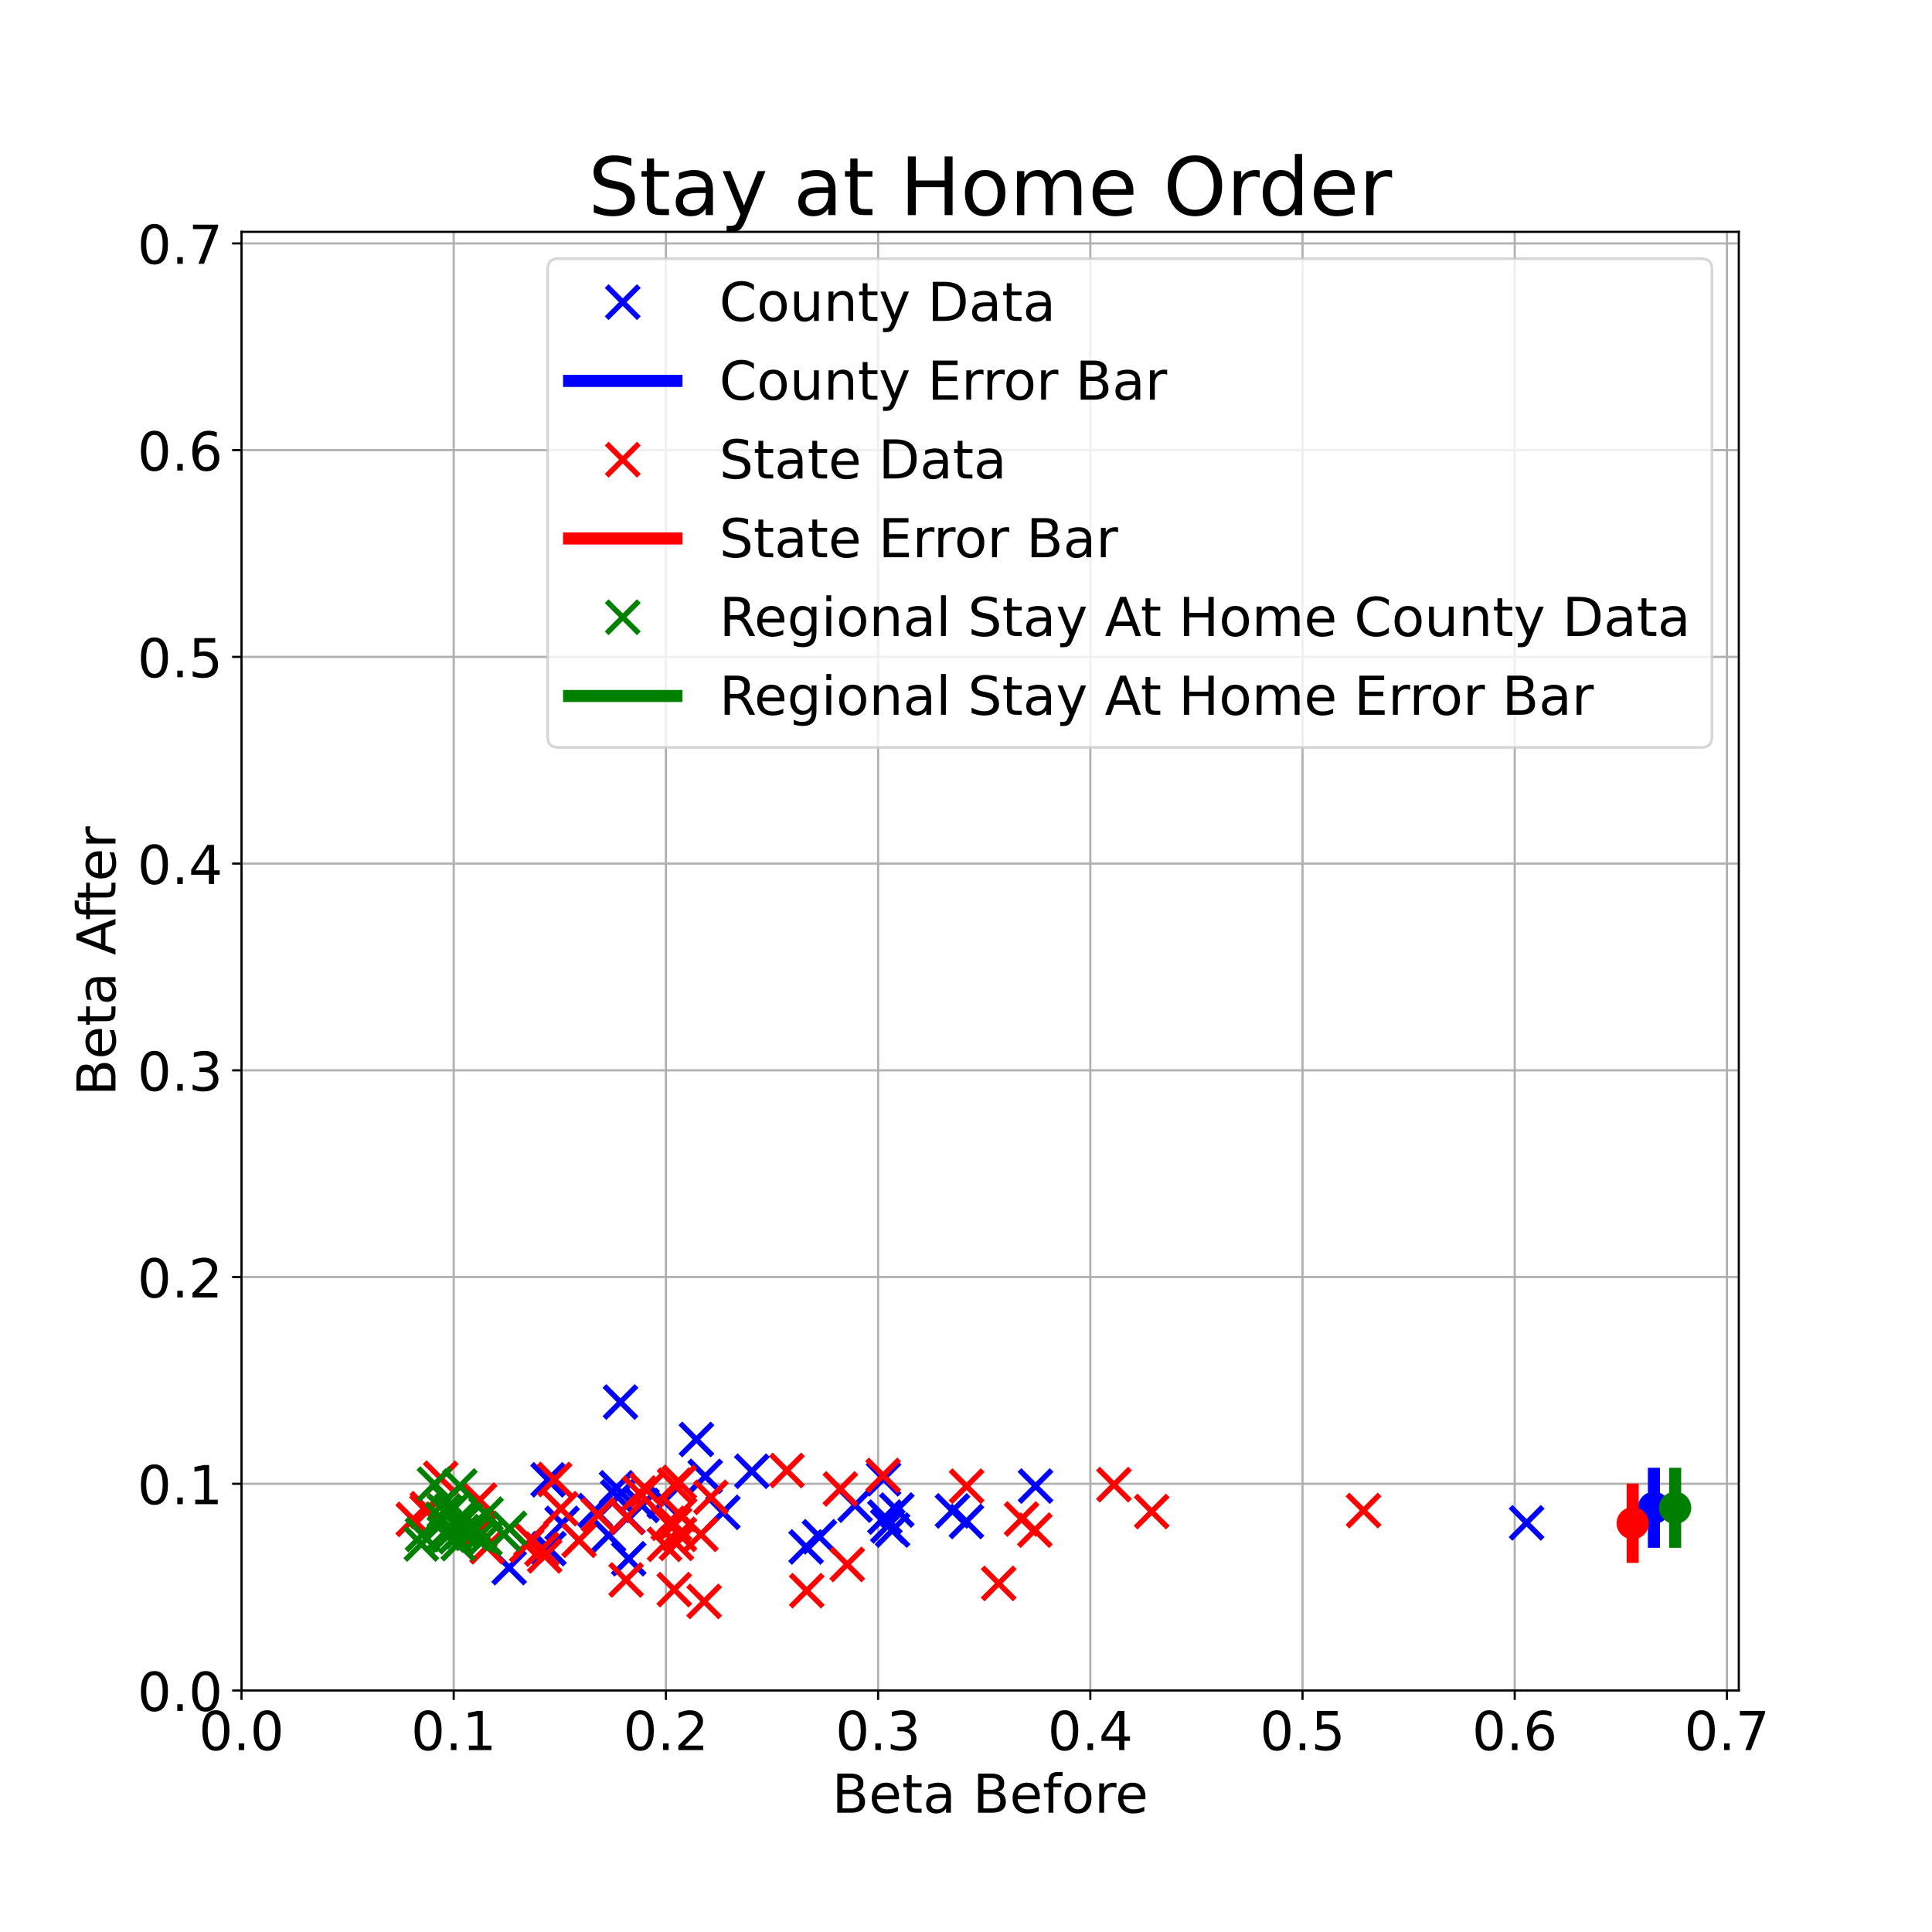 <?xml version="1.0" encoding="utf-8" standalone="no"?>
<!DOCTYPE svg PUBLIC "-//W3C//DTD SVG 1.1//EN"
  "http://www.w3.org/Graphics/SVG/1.1/DTD/svg11.dtd">
<!-- Created with matplotlib (https://matplotlib.org/) -->
<svg height="720pt" version="1.1" viewBox="0 0 720 720" width="720pt" xmlns="http://www.w3.org/2000/svg" xmlns:xlink="http://www.w3.org/1999/xlink">
 <defs>
  <style type="text/css">*{stroke-linecap:butt;stroke-linejoin:round;}</style>
 </defs>
 <g id="figure_1">
  <g id="patch_1">
   <path d="M 0 720 
L 720 720 
L 720 0 
L 0 0 
z
" style="fill:#ffffff;"/>
  </g>
  <g id="axes_1">
   <g id="patch_2">
    <path d="M 90 630 
L 648 630 
L 648 86.4 
L 90 86.4 
z
" style="fill:#ffffff;"/>
   </g>
   <g id="matplotlib.axis_1">
    <g id="xtick_1">
     <g id="line2d_1">
      <path clip-path="url(#p72a1de1798)" d="M 90 630 
L 90 86.4 
" style="fill:none;stroke:#b0b0b0;stroke-linecap:square;stroke-width:0.8;"/>
     </g>
     <g id="line2d_2">
      <defs>
       <path d="M 0 0 
L 0 3.5 
" id="mfa07013f19" style="stroke:#000000;stroke-width:0.8;"/>
      </defs>
      <g>
       <use style="stroke:#000000;stroke-width:0.8;" x="90" xlink:href="#mfa07013f19" y="630"/>
      </g>
     </g>
     <g id="text_1">
      <!-- 0.0 -->
      <g transform="translate(74.097 652.197)scale(0.2 -0.2)">
       <defs>
        <path d="M 31.781 66.406 
Q 24.172 66.406 20.328 58.906 
Q 16.5 51.422 16.5 36.375 
Q 16.5 21.391 20.328 13.891 
Q 24.172 6.391 31.781 6.391 
Q 39.453 6.391 43.281 13.891 
Q 47.125 21.391 47.125 36.375 
Q 47.125 51.422 43.281 58.906 
Q 39.453 66.406 31.781 66.406 
z
M 31.781 74.219 
Q 44.047 74.219 50.516 64.516 
Q 56.984 54.828 56.984 36.375 
Q 56.984 17.969 50.516 8.266 
Q 44.047 -1.422 31.781 -1.422 
Q 19.531 -1.422 13.062 8.266 
Q 6.594 17.969 6.594 36.375 
Q 6.594 54.828 13.062 64.516 
Q 19.531 74.219 31.781 74.219 
z
" id="DejaVuSans-48"/>
        <path d="M 10.688 12.406 
L 21 12.406 
L 21 0 
L 10.688 0 
z
" id="DejaVuSans-46"/>
       </defs>
       <use xlink:href="#DejaVuSans-48"/>
       <use x="63.623" xlink:href="#DejaVuSans-46"/>
       <use x="95.41" xlink:href="#DejaVuSans-48"/>
      </g>
     </g>
    </g>
    <g id="xtick_2">
     <g id="line2d_3">
      <path clip-path="url(#p72a1de1798)" d="M 169.082 630 
L 169.082 86.4 
" style="fill:none;stroke:#b0b0b0;stroke-linecap:square;stroke-width:0.8;"/>
     </g>
     <g id="line2d_4">
      <g>
       <use style="stroke:#000000;stroke-width:0.8;" x="169.082" xlink:href="#mfa07013f19" y="630"/>
      </g>
     </g>
     <g id="text_2">
      <!-- 0.1 -->
      <g transform="translate(153.179 652.197)scale(0.2 -0.2)">
       <defs>
        <path d="M 12.406 8.297 
L 28.516 8.297 
L 28.516 63.922 
L 10.984 60.406 
L 10.984 69.391 
L 28.422 72.906 
L 38.281 72.906 
L 38.281 8.297 
L 54.391 8.297 
L 54.391 0 
L 12.406 0 
z
" id="DejaVuSans-49"/>
       </defs>
       <use xlink:href="#DejaVuSans-48"/>
       <use x="63.623" xlink:href="#DejaVuSans-46"/>
       <use x="95.41" xlink:href="#DejaVuSans-49"/>
      </g>
     </g>
    </g>
    <g id="xtick_3">
     <g id="line2d_5">
      <path clip-path="url(#p72a1de1798)" d="M 248.165 630 
L 248.165 86.4 
" style="fill:none;stroke:#b0b0b0;stroke-linecap:square;stroke-width:0.8;"/>
     </g>
     <g id="line2d_6">
      <g>
       <use style="stroke:#000000;stroke-width:0.8;" x="248.165" xlink:href="#mfa07013f19" y="630"/>
      </g>
     </g>
     <g id="text_3">
      <!-- 0.2 -->
      <g transform="translate(232.262 652.197)scale(0.2 -0.2)">
       <defs>
        <path d="M 19.188 8.297 
L 53.609 8.297 
L 53.609 0 
L 7.328 0 
L 7.328 8.297 
Q 12.938 14.109 22.625 23.891 
Q 32.328 33.688 34.812 36.531 
Q 39.547 41.844 41.422 45.531 
Q 43.312 49.219 43.312 52.781 
Q 43.312 58.594 39.234 62.25 
Q 35.156 65.922 28.609 65.922 
Q 23.969 65.922 18.812 64.312 
Q 13.672 62.703 7.812 59.422 
L 7.812 69.391 
Q 13.766 71.781 18.938 73 
Q 24.125 74.219 28.422 74.219 
Q 39.75 74.219 46.484 68.547 
Q 53.219 62.891 53.219 53.422 
Q 53.219 48.922 51.531 44.891 
Q 49.859 40.875 45.406 35.406 
Q 44.188 33.984 37.641 27.219 
Q 31.109 20.453 19.188 8.297 
z
" id="DejaVuSans-50"/>
       </defs>
       <use xlink:href="#DejaVuSans-48"/>
       <use x="63.623" xlink:href="#DejaVuSans-46"/>
       <use x="95.41" xlink:href="#DejaVuSans-50"/>
      </g>
     </g>
    </g>
    <g id="xtick_4">
     <g id="line2d_7">
      <path clip-path="url(#p72a1de1798)" d="M 327.247 630 
L 327.247 86.4 
" style="fill:none;stroke:#b0b0b0;stroke-linecap:square;stroke-width:0.8;"/>
     </g>
     <g id="line2d_8">
      <g>
       <use style="stroke:#000000;stroke-width:0.8;" x="327.247" xlink:href="#mfa07013f19" y="630"/>
      </g>
     </g>
     <g id="text_4">
      <!-- 0.3 -->
      <g transform="translate(311.344 652.197)scale(0.2 -0.2)">
       <defs>
        <path d="M 40.578 39.312 
Q 47.656 37.797 51.625 33 
Q 55.609 28.219 55.609 21.188 
Q 55.609 10.406 48.188 4.484 
Q 40.766 -1.422 27.094 -1.422 
Q 22.516 -1.422 17.656 -0.516 
Q 12.797 0.391 7.625 2.203 
L 7.625 11.719 
Q 11.719 9.328 16.594 8.109 
Q 21.484 6.891 26.812 6.891 
Q 36.078 6.891 40.938 10.547 
Q 45.797 14.203 45.797 21.188 
Q 45.797 27.641 41.281 31.266 
Q 36.766 34.906 28.719 34.906 
L 20.219 34.906 
L 20.219 43.016 
L 29.109 43.016 
Q 36.375 43.016 40.234 45.922 
Q 44.094 48.828 44.094 54.297 
Q 44.094 59.906 40.109 62.906 
Q 36.141 65.922 28.719 65.922 
Q 24.656 65.922 20.016 65.031 
Q 15.375 64.156 9.812 62.312 
L 9.812 71.094 
Q 15.438 72.656 20.344 73.438 
Q 25.25 74.219 29.594 74.219 
Q 40.828 74.219 47.359 69.109 
Q 53.906 64.016 53.906 55.328 
Q 53.906 49.266 50.438 45.094 
Q 46.969 40.922 40.578 39.312 
z
" id="DejaVuSans-51"/>
       </defs>
       <use xlink:href="#DejaVuSans-48"/>
       <use x="63.623" xlink:href="#DejaVuSans-46"/>
       <use x="95.41" xlink:href="#DejaVuSans-51"/>
      </g>
     </g>
    </g>
    <g id="xtick_5">
     <g id="line2d_9">
      <path clip-path="url(#p72a1de1798)" d="M 406.329 630 
L 406.329 86.4 
" style="fill:none;stroke:#b0b0b0;stroke-linecap:square;stroke-width:0.8;"/>
     </g>
     <g id="line2d_10">
      <g>
       <use style="stroke:#000000;stroke-width:0.8;" x="406.329" xlink:href="#mfa07013f19" y="630"/>
      </g>
     </g>
     <g id="text_5">
      <!-- 0.4 -->
      <g transform="translate(390.426 652.197)scale(0.2 -0.2)">
       <defs>
        <path d="M 37.797 64.312 
L 12.891 25.391 
L 37.797 25.391 
z
M 35.203 72.906 
L 47.609 72.906 
L 47.609 25.391 
L 58.016 25.391 
L 58.016 17.188 
L 47.609 17.188 
L 47.609 0 
L 37.797 0 
L 37.797 17.188 
L 4.891 17.188 
L 4.891 26.703 
z
" id="DejaVuSans-52"/>
       </defs>
       <use xlink:href="#DejaVuSans-48"/>
       <use x="63.623" xlink:href="#DejaVuSans-46"/>
       <use x="95.41" xlink:href="#DejaVuSans-52"/>
      </g>
     </g>
    </g>
    <g id="xtick_6">
     <g id="line2d_11">
      <path clip-path="url(#p72a1de1798)" d="M 485.412 630 
L 485.412 86.4 
" style="fill:none;stroke:#b0b0b0;stroke-linecap:square;stroke-width:0.8;"/>
     </g>
     <g id="line2d_12">
      <g>
       <use style="stroke:#000000;stroke-width:0.8;" x="485.412" xlink:href="#mfa07013f19" y="630"/>
      </g>
     </g>
     <g id="text_6">
      <!-- 0.5 -->
      <g transform="translate(469.508 652.197)scale(0.2 -0.2)">
       <defs>
        <path d="M 10.797 72.906 
L 49.516 72.906 
L 49.516 64.594 
L 19.828 64.594 
L 19.828 46.734 
Q 21.969 47.469 24.109 47.828 
Q 26.266 48.188 28.422 48.188 
Q 40.625 48.188 47.75 41.5 
Q 54.891 34.812 54.891 23.391 
Q 54.891 11.625 47.562 5.094 
Q 40.234 -1.422 26.906 -1.422 
Q 22.312 -1.422 17.547 -0.641 
Q 12.797 0.141 7.719 1.703 
L 7.719 11.625 
Q 12.109 9.234 16.797 8.062 
Q 21.484 6.891 26.703 6.891 
Q 35.156 6.891 40.078 11.328 
Q 45.016 15.766 45.016 23.391 
Q 45.016 31 40.078 35.438 
Q 35.156 39.891 26.703 39.891 
Q 22.75 39.891 18.812 39.016 
Q 14.891 38.141 10.797 36.281 
z
" id="DejaVuSans-53"/>
       </defs>
       <use xlink:href="#DejaVuSans-48"/>
       <use x="63.623" xlink:href="#DejaVuSans-46"/>
       <use x="95.41" xlink:href="#DejaVuSans-53"/>
      </g>
     </g>
    </g>
    <g id="xtick_7">
     <g id="line2d_13">
      <path clip-path="url(#p72a1de1798)" d="M 564.494 630 
L 564.494 86.4 
" style="fill:none;stroke:#b0b0b0;stroke-linecap:square;stroke-width:0.8;"/>
     </g>
     <g id="line2d_14">
      <g>
       <use style="stroke:#000000;stroke-width:0.8;" x="564.494" xlink:href="#mfa07013f19" y="630"/>
      </g>
     </g>
     <g id="text_7">
      <!-- 0.6 -->
      <g transform="translate(548.591 652.197)scale(0.2 -0.2)">
       <defs>
        <path d="M 33.016 40.375 
Q 26.375 40.375 22.484 35.828 
Q 18.609 31.297 18.609 23.391 
Q 18.609 15.531 22.484 10.953 
Q 26.375 6.391 33.016 6.391 
Q 39.656 6.391 43.531 10.953 
Q 47.406 15.531 47.406 23.391 
Q 47.406 31.297 43.531 35.828 
Q 39.656 40.375 33.016 40.375 
z
M 52.594 71.297 
L 52.594 62.312 
Q 48.875 64.062 45.094 64.984 
Q 41.312 65.922 37.594 65.922 
Q 27.828 65.922 22.672 59.328 
Q 17.531 52.734 16.797 39.406 
Q 19.672 43.656 24.016 45.922 
Q 28.375 48.188 33.594 48.188 
Q 44.578 48.188 50.953 41.516 
Q 57.328 34.859 57.328 23.391 
Q 57.328 12.156 50.688 5.359 
Q 44.047 -1.422 33.016 -1.422 
Q 20.359 -1.422 13.672 8.266 
Q 6.984 17.969 6.984 36.375 
Q 6.984 53.656 15.188 63.938 
Q 23.391 74.219 37.203 74.219 
Q 40.922 74.219 44.703 73.484 
Q 48.484 72.75 52.594 71.297 
z
" id="DejaVuSans-54"/>
       </defs>
       <use xlink:href="#DejaVuSans-48"/>
       <use x="63.623" xlink:href="#DejaVuSans-46"/>
       <use x="95.41" xlink:href="#DejaVuSans-54"/>
      </g>
     </g>
    </g>
    <g id="xtick_8">
     <g id="line2d_15">
      <path clip-path="url(#p72a1de1798)" d="M 643.576 630 
L 643.576 86.4 
" style="fill:none;stroke:#b0b0b0;stroke-linecap:square;stroke-width:0.8;"/>
     </g>
     <g id="line2d_16">
      <g>
       <use style="stroke:#000000;stroke-width:0.8;" x="643.576" xlink:href="#mfa07013f19" y="630"/>
      </g>
     </g>
     <g id="text_8">
      <!-- 0.7 -->
      <g transform="translate(627.673 652.197)scale(0.2 -0.2)">
       <defs>
        <path d="M 8.203 72.906 
L 55.078 72.906 
L 55.078 68.703 
L 28.609 0 
L 18.312 0 
L 43.219 64.594 
L 8.203 64.594 
z
" id="DejaVuSans-55"/>
       </defs>
       <use xlink:href="#DejaVuSans-48"/>
       <use x="63.623" xlink:href="#DejaVuSans-46"/>
       <use x="95.41" xlink:href="#DejaVuSans-55"/>
      </g>
     </g>
    </g>
    <g id="text_9">
     <!-- Beta Before -->
     <g transform="translate(310.067 675.553)scale(0.2 -0.2)">
      <defs>
       <path d="M 19.672 34.812 
L 19.672 8.109 
L 35.5 8.109 
Q 43.453 8.109 47.281 11.406 
Q 51.125 14.703 51.125 21.484 
Q 51.125 28.328 47.281 31.562 
Q 43.453 34.812 35.5 34.812 
z
M 19.672 64.797 
L 19.672 42.828 
L 34.281 42.828 
Q 41.5 42.828 45.031 45.531 
Q 48.578 48.25 48.578 53.812 
Q 48.578 59.328 45.031 62.062 
Q 41.5 64.797 34.281 64.797 
z
M 9.812 72.906 
L 35.016 72.906 
Q 46.297 72.906 52.391 68.219 
Q 58.5 63.531 58.5 54.891 
Q 58.5 48.188 55.375 44.234 
Q 52.25 40.281 46.188 39.312 
Q 53.469 37.75 57.5 32.781 
Q 61.531 27.828 61.531 20.406 
Q 61.531 10.641 54.891 5.312 
Q 48.25 0 35.984 0 
L 9.812 0 
z
" id="DejaVuSans-66"/>
       <path d="M 56.203 29.594 
L 56.203 25.203 
L 14.891 25.203 
Q 15.484 15.922 20.484 11.062 
Q 25.484 6.203 34.422 6.203 
Q 39.594 6.203 44.453 7.469 
Q 49.312 8.734 54.109 11.281 
L 54.109 2.781 
Q 49.266 0.734 44.188 -0.344 
Q 39.109 -1.422 33.891 -1.422 
Q 20.797 -1.422 13.156 6.188 
Q 5.516 13.812 5.516 26.812 
Q 5.516 40.234 12.766 48.109 
Q 20.016 56 32.328 56 
Q 43.359 56 49.781 48.891 
Q 56.203 41.797 56.203 29.594 
z
M 47.219 32.234 
Q 47.125 39.594 43.094 43.984 
Q 39.062 48.391 32.422 48.391 
Q 24.906 48.391 20.391 44.141 
Q 15.875 39.891 15.188 32.172 
z
" id="DejaVuSans-101"/>
       <path d="M 18.312 70.219 
L 18.312 54.688 
L 36.812 54.688 
L 36.812 47.703 
L 18.312 47.703 
L 18.312 18.016 
Q 18.312 11.328 20.141 9.422 
Q 21.969 7.516 27.594 7.516 
L 36.812 7.516 
L 36.812 0 
L 27.594 0 
Q 17.188 0 13.234 3.875 
Q 9.281 7.766 9.281 18.016 
L 9.281 47.703 
L 2.688 47.703 
L 2.688 54.688 
L 9.281 54.688 
L 9.281 70.219 
z
" id="DejaVuSans-116"/>
       <path d="M 34.281 27.484 
Q 23.391 27.484 19.188 25 
Q 14.984 22.516 14.984 16.5 
Q 14.984 11.719 18.141 8.906 
Q 21.297 6.109 26.703 6.109 
Q 34.188 6.109 38.703 11.406 
Q 43.219 16.703 43.219 25.484 
L 43.219 27.484 
z
M 52.203 31.203 
L 52.203 0 
L 43.219 0 
L 43.219 8.297 
Q 40.141 3.328 35.547 0.953 
Q 30.953 -1.422 24.312 -1.422 
Q 15.922 -1.422 10.953 3.297 
Q 6 8.016 6 15.922 
Q 6 25.141 12.172 29.828 
Q 18.359 34.516 30.609 34.516 
L 43.219 34.516 
L 43.219 35.406 
Q 43.219 41.609 39.141 45 
Q 35.062 48.391 27.688 48.391 
Q 23 48.391 18.547 47.266 
Q 14.109 46.141 10.016 43.891 
L 10.016 52.203 
Q 14.938 54.109 19.578 55.047 
Q 24.219 56 28.609 56 
Q 40.484 56 46.344 49.844 
Q 52.203 43.703 52.203 31.203 
z
" id="DejaVuSans-97"/>
       <path id="DejaVuSans-32"/>
       <path d="M 37.109 75.984 
L 37.109 68.5 
L 28.516 68.5 
Q 23.688 68.5 21.797 66.547 
Q 19.922 64.594 19.922 59.516 
L 19.922 54.688 
L 34.719 54.688 
L 34.719 47.703 
L 19.922 47.703 
L 19.922 0 
L 10.891 0 
L 10.891 47.703 
L 2.297 47.703 
L 2.297 54.688 
L 10.891 54.688 
L 10.891 58.5 
Q 10.891 67.625 15.141 71.797 
Q 19.391 75.984 28.609 75.984 
z
" id="DejaVuSans-102"/>
       <path d="M 30.609 48.391 
Q 23.391 48.391 19.188 42.75 
Q 14.984 37.109 14.984 27.297 
Q 14.984 17.484 19.156 11.844 
Q 23.344 6.203 30.609 6.203 
Q 37.797 6.203 41.984 11.859 
Q 46.188 17.531 46.188 27.297 
Q 46.188 37.016 41.984 42.703 
Q 37.797 48.391 30.609 48.391 
z
M 30.609 56 
Q 42.328 56 49.016 48.375 
Q 55.719 40.766 55.719 27.297 
Q 55.719 13.875 49.016 6.219 
Q 42.328 -1.422 30.609 -1.422 
Q 18.844 -1.422 12.172 6.219 
Q 5.516 13.875 5.516 27.297 
Q 5.516 40.766 12.172 48.375 
Q 18.844 56 30.609 56 
z
" id="DejaVuSans-111"/>
       <path d="M 41.109 46.297 
Q 39.594 47.172 37.812 47.578 
Q 36.031 48 33.891 48 
Q 26.266 48 22.188 43.047 
Q 18.109 38.094 18.109 28.812 
L 18.109 0 
L 9.078 0 
L 9.078 54.688 
L 18.109 54.688 
L 18.109 46.188 
Q 20.953 51.172 25.484 53.578 
Q 30.031 56 36.531 56 
Q 37.453 56 38.578 55.875 
Q 39.703 55.766 41.062 55.516 
z
" id="DejaVuSans-114"/>
      </defs>
      <use xlink:href="#DejaVuSans-66"/>
      <use x="68.604" xlink:href="#DejaVuSans-101"/>
      <use x="130.127" xlink:href="#DejaVuSans-116"/>
      <use x="169.336" xlink:href="#DejaVuSans-97"/>
      <use x="230.615" xlink:href="#DejaVuSans-32"/>
      <use x="262.402" xlink:href="#DejaVuSans-66"/>
      <use x="331.006" xlink:href="#DejaVuSans-101"/>
      <use x="392.529" xlink:href="#DejaVuSans-102"/>
      <use x="427.734" xlink:href="#DejaVuSans-111"/>
      <use x="488.916" xlink:href="#DejaVuSans-114"/>
      <use x="527.779" xlink:href="#DejaVuSans-101"/>
     </g>
    </g>
   </g>
   <g id="matplotlib.axis_2">
    <g id="ytick_1">
     <g id="line2d_17">
      <path clip-path="url(#p72a1de1798)" d="M 90 630 
L 648 630 
" style="fill:none;stroke:#b0b0b0;stroke-linecap:square;stroke-width:0.8;"/>
     </g>
     <g id="line2d_18">
      <defs>
       <path d="M 0 0 
L -3.5 0 
" id="m5da18f368e" style="stroke:#000000;stroke-width:0.8;"/>
      </defs>
      <g>
       <use style="stroke:#000000;stroke-width:0.8;" x="90" xlink:href="#m5da18f368e" y="630"/>
      </g>
     </g>
     <g id="text_10">
      <!-- 0.0 -->
      <g transform="translate(51.194 637.598)scale(0.2 -0.2)">
       <use xlink:href="#DejaVuSans-48"/>
       <use x="63.623" xlink:href="#DejaVuSans-46"/>
       <use x="95.41" xlink:href="#DejaVuSans-48"/>
      </g>
     </g>
    </g>
    <g id="ytick_2">
     <g id="line2d_19">
      <path clip-path="url(#p72a1de1798)" d="M 90 552.959 
L 648 552.959 
" style="fill:none;stroke:#b0b0b0;stroke-linecap:square;stroke-width:0.8;"/>
     </g>
     <g id="line2d_20">
      <g>
       <use style="stroke:#000000;stroke-width:0.8;" x="90" xlink:href="#m5da18f368e" y="552.959"/>
      </g>
     </g>
     <g id="text_11">
      <!-- 0.1 -->
      <g transform="translate(51.194 560.557)scale(0.2 -0.2)">
       <use xlink:href="#DejaVuSans-48"/>
       <use x="63.623" xlink:href="#DejaVuSans-46"/>
       <use x="95.41" xlink:href="#DejaVuSans-49"/>
      </g>
     </g>
    </g>
    <g id="ytick_3">
     <g id="line2d_21">
      <path clip-path="url(#p72a1de1798)" d="M 90 475.917 
L 648 475.917 
" style="fill:none;stroke:#b0b0b0;stroke-linecap:square;stroke-width:0.8;"/>
     </g>
     <g id="line2d_22">
      <g>
       <use style="stroke:#000000;stroke-width:0.8;" x="90" xlink:href="#m5da18f368e" y="475.917"/>
      </g>
     </g>
     <g id="text_12">
      <!-- 0.2 -->
      <g transform="translate(51.194 483.515)scale(0.2 -0.2)">
       <use xlink:href="#DejaVuSans-48"/>
       <use x="63.623" xlink:href="#DejaVuSans-46"/>
       <use x="95.41" xlink:href="#DejaVuSans-50"/>
      </g>
     </g>
    </g>
    <g id="ytick_4">
     <g id="line2d_23">
      <path clip-path="url(#p72a1de1798)" d="M 90 398.876 
L 648 398.876 
" style="fill:none;stroke:#b0b0b0;stroke-linecap:square;stroke-width:0.8;"/>
     </g>
     <g id="line2d_24">
      <g>
       <use style="stroke:#000000;stroke-width:0.8;" x="90" xlink:href="#m5da18f368e" y="398.876"/>
      </g>
     </g>
     <g id="text_13">
      <!-- 0.3 -->
      <g transform="translate(51.194 406.474)scale(0.2 -0.2)">
       <use xlink:href="#DejaVuSans-48"/>
       <use x="63.623" xlink:href="#DejaVuSans-46"/>
       <use x="95.41" xlink:href="#DejaVuSans-51"/>
      </g>
     </g>
    </g>
    <g id="ytick_5">
     <g id="line2d_25">
      <path clip-path="url(#p72a1de1798)" d="M 90 321.834 
L 648 321.834 
" style="fill:none;stroke:#b0b0b0;stroke-linecap:square;stroke-width:0.8;"/>
     </g>
     <g id="line2d_26">
      <g>
       <use style="stroke:#000000;stroke-width:0.8;" x="90" xlink:href="#m5da18f368e" y="321.834"/>
      </g>
     </g>
     <g id="text_14">
      <!-- 0.4 -->
      <g transform="translate(51.194 329.433)scale(0.2 -0.2)">
       <use xlink:href="#DejaVuSans-48"/>
       <use x="63.623" xlink:href="#DejaVuSans-46"/>
       <use x="95.41" xlink:href="#DejaVuSans-52"/>
      </g>
     </g>
    </g>
    <g id="ytick_6">
     <g id="line2d_27">
      <path clip-path="url(#p72a1de1798)" d="M 90 244.793 
L 648 244.793 
" style="fill:none;stroke:#b0b0b0;stroke-linecap:square;stroke-width:0.8;"/>
     </g>
     <g id="line2d_28">
      <g>
       <use style="stroke:#000000;stroke-width:0.8;" x="90" xlink:href="#m5da18f368e" y="244.793"/>
      </g>
     </g>
     <g id="text_15">
      <!-- 0.5 -->
      <g transform="translate(51.194 252.391)scale(0.2 -0.2)">
       <use xlink:href="#DejaVuSans-48"/>
       <use x="63.623" xlink:href="#DejaVuSans-46"/>
       <use x="95.41" xlink:href="#DejaVuSans-53"/>
      </g>
     </g>
    </g>
    <g id="ytick_7">
     <g id="line2d_29">
      <path clip-path="url(#p72a1de1798)" d="M 90 167.751 
L 648 167.751 
" style="fill:none;stroke:#b0b0b0;stroke-linecap:square;stroke-width:0.8;"/>
     </g>
     <g id="line2d_30">
      <g>
       <use style="stroke:#000000;stroke-width:0.8;" x="90" xlink:href="#m5da18f368e" y="167.751"/>
      </g>
     </g>
     <g id="text_16">
      <!-- 0.6 -->
      <g transform="translate(51.194 175.35)scale(0.2 -0.2)">
       <use xlink:href="#DejaVuSans-48"/>
       <use x="63.623" xlink:href="#DejaVuSans-46"/>
       <use x="95.41" xlink:href="#DejaVuSans-54"/>
      </g>
     </g>
    </g>
    <g id="ytick_8">
     <g id="line2d_31">
      <path clip-path="url(#p72a1de1798)" d="M 90 90.71 
L 648 90.71 
" style="fill:none;stroke:#b0b0b0;stroke-linecap:square;stroke-width:0.8;"/>
     </g>
     <g id="line2d_32">
      <g>
       <use style="stroke:#000000;stroke-width:0.8;" x="90" xlink:href="#m5da18f368e" y="90.71"/>
      </g>
     </g>
     <g id="text_17">
      <!-- 0.7 -->
      <g transform="translate(51.194 98.308)scale(0.2 -0.2)">
       <use xlink:href="#DejaVuSans-48"/>
       <use x="63.623" xlink:href="#DejaVuSans-46"/>
       <use x="95.41" xlink:href="#DejaVuSans-55"/>
      </g>
     </g>
    </g>
    <g id="text_18">
     <!-- Beta After -->
     <g transform="translate(43.034 408.448)rotate(-90)scale(0.2 -0.2)">
      <defs>
       <path d="M 34.188 63.188 
L 20.797 26.906 
L 47.609 26.906 
z
M 28.609 72.906 
L 39.797 72.906 
L 67.578 0 
L 57.328 0 
L 50.688 18.703 
L 17.828 18.703 
L 11.188 0 
L 0.781 0 
z
" id="DejaVuSans-65"/>
      </defs>
      <use xlink:href="#DejaVuSans-66"/>
      <use x="68.604" xlink:href="#DejaVuSans-101"/>
      <use x="130.127" xlink:href="#DejaVuSans-116"/>
      <use x="169.336" xlink:href="#DejaVuSans-97"/>
      <use x="230.615" xlink:href="#DejaVuSans-32"/>
      <use x="262.402" xlink:href="#DejaVuSans-65"/>
      <use x="327.186" xlink:href="#DejaVuSans-102"/>
      <use x="360.641" xlink:href="#DejaVuSans-116"/>
      <use x="399.85" xlink:href="#DejaVuSans-101"/>
      <use x="461.373" xlink:href="#DejaVuSans-114"/>
     </g>
    </g>
   </g>
   <g id="line2d_33">
    <defs>
     <path d="M -6 6 
L 6 -6 
M -6 -6 
L 6 6 
" id="m3bf65387cb" style="stroke:#0000ff;stroke-width:2;"/>
    </defs>
    <g clip-path="url(#p72a1de1798)">
     <use style="fill:#0000ff;stroke:#0000ff;stroke-width:2;" x="318.675" xlink:href="#m3bf65387cb" y="560.918"/>
     <use style="fill:#0000ff;stroke:#0000ff;stroke-width:2;" x="568.918" xlink:href="#m3bf65387cb" y="567.531"/>
     <use style="fill:#0000ff;stroke:#0000ff;stroke-width:2;" x="262.815" xlink:href="#m3bf65387cb" y="550.192"/>
     <use style="fill:#0000ff;stroke:#0000ff;stroke-width:2;" x="204.248" xlink:href="#m3bf65387cb" y="551.494"/>
     <use style="fill:#0000ff;stroke:#0000ff;stroke-width:2;" x="334.206" xlink:href="#m3bf65387cb" y="562.743"/>
     <use style="fill:#0000ff;stroke:#0000ff;stroke-width:2;" x="330.841" xlink:href="#m3bf65387cb" y="568.665"/>
     <use style="fill:#0000ff;stroke:#0000ff;stroke-width:2;" x="300.401" xlink:href="#m3bf65387cb" y="576.5"/>
     <use style="fill:#0000ff;stroke:#0000ff;stroke-width:2;" x="234.304" xlink:href="#m3bf65387cb" y="580.887"/>
     <use style="fill:#0000ff;stroke:#0000ff;stroke-width:2;" x="226.821" xlink:href="#m3bf65387cb" y="572.137"/>
     <use style="fill:#0000ff;stroke:#0000ff;stroke-width:2;" x="239.243" xlink:href="#m3bf65387cb" y="561.016"/>
     <use style="fill:#0000ff;stroke:#0000ff;stroke-width:2;" x="229.758" xlink:href="#m3bf65387cb" y="554.464"/>
     <use style="fill:#0000ff;stroke:#0000ff;stroke-width:2;" x="329.766" xlink:href="#m3bf65387cb" y="565.382"/>
     <use style="fill:#0000ff;stroke:#0000ff;stroke-width:2;" x="209.466" xlink:href="#m3bf65387cb" y="567.723"/>
     <use style="fill:#0000ff;stroke:#0000ff;stroke-width:2;" x="332.624" xlink:href="#m3bf65387cb" y="570.196"/>
     <use style="fill:#0000ff;stroke:#0000ff;stroke-width:2;" x="234.007" xlink:href="#m3bf65387cb" y="565.439"/>
     <use style="fill:#0000ff;stroke:#0000ff;stroke-width:2;" x="189.739" xlink:href="#m3bf65387cb" y="584.209"/>
     <use style="fill:#0000ff;stroke:#0000ff;stroke-width:2;" x="269.393" xlink:href="#m3bf65387cb" y="563.606"/>
     <use style="fill:#0000ff;stroke:#0000ff;stroke-width:2;" x="329.269" xlink:href="#m3bf65387cb" y="551.099"/>
     <use style="fill:#0000ff;stroke:#0000ff;stroke-width:2;" x="221.744" xlink:href="#m3bf65387cb" y="562.947"/>
     <use style="fill:#0000ff;stroke:#0000ff;stroke-width:2;" x="230.194" xlink:href="#m3bf65387cb" y="557.85"/>
     <use style="fill:#0000ff;stroke:#0000ff;stroke-width:2;" x="247.526" xlink:href="#m3bf65387cb" y="559.463"/>
     <use style="fill:#0000ff;stroke:#0000ff;stroke-width:2;" x="204.558" xlink:href="#m3bf65387cb" y="577.129"/>
     <use style="fill:#0000ff;stroke:#0000ff;stroke-width:2;" x="305.388" xlink:href="#m3bf65387cb" y="572.712"/>
     <use style="fill:#0000ff;stroke:#0000ff;stroke-width:2;" x="231.235" xlink:href="#m3bf65387cb" y="522.498"/>
     <use style="fill:#0000ff;stroke:#0000ff;stroke-width:2;" x="259.535" xlink:href="#m3bf65387cb" y="536.439"/>
     <use style="fill:#0000ff;stroke:#0000ff;stroke-width:2;" x="385.915" xlink:href="#m3bf65387cb" y="553.826"/>
     <use style="fill:#0000ff;stroke:#0000ff;stroke-width:2;" x="360.147" xlink:href="#m3bf65387cb" y="567.026"/>
     <use style="fill:#0000ff;stroke:#0000ff;stroke-width:2;" x="354.957" xlink:href="#m3bf65387cb" y="563.069"/>
     <use style="fill:#0000ff;stroke:#0000ff;stroke-width:2;" x="280.186" xlink:href="#m3bf65387cb" y="548.291"/>
    </g>
   </g>
   <g id="line2d_34">
    <path clip-path="url(#p72a1de1798)" d="M 616.367 574.581 
L 616.367 549.243 
" style="fill:none;stroke:#0000ff;stroke-linecap:square;stroke-width:4.5;"/>
   </g>
   <g id="line2d_35">
    <defs>
     <path d="M 0 5.5 
C 1.459 5.5 2.858 4.92 3.889 3.889 
C 4.92 2.858 5.5 1.459 5.5 0 
C 5.5 -1.459 4.92 -2.858 3.889 -3.889 
C 2.858 -4.92 1.459 -5.5 0 -5.5 
C -1.459 -5.5 -2.858 -4.92 -3.889 -3.889 
C -4.92 -2.858 -5.5 -1.459 -5.5 0 
C -5.5 1.459 -4.92 2.858 -3.889 3.889 
C -2.858 4.92 -1.459 5.5 0 5.5 
z
" id="m928cd64ac9" style="stroke:#0000ff;"/>
    </defs>
    <g clip-path="url(#p72a1de1798)">
     <use style="fill:#0000ff;stroke:#0000ff;" x="616.367" xlink:href="#m928cd64ac9" y="561.912"/>
    </g>
   </g>
   <g id="line2d_36">
    <defs>
     <path d="M -6 6 
L 6 -6 
M -6 -6 
L 6 6 
" id="m557b0d4c9d" style="stroke:#ff0000;stroke-width:2;"/>
    </defs>
    <g clip-path="url(#p72a1de1798)">
     <use style="fill:#ff0000;stroke:#ff0000;stroke-width:2;" x="197.9" xlink:href="#m557b0d4c9d" y="573.782"/>
     <use style="fill:#ff0000;stroke:#ff0000;stroke-width:2;" x="178.726" xlink:href="#m557b0d4c9d" y="559.048"/>
     <use style="fill:#ff0000;stroke:#ff0000;stroke-width:2;" x="233.708" xlink:href="#m557b0d4c9d" y="565.413"/>
     <use style="fill:#ff0000;stroke:#ff0000;stroke-width:2;" x="253.217" xlink:href="#m557b0d4c9d" y="571.808"/>
     <use style="fill:#ff0000;stroke:#ff0000;stroke-width:2;" x="206.687" xlink:href="#m557b0d4c9d" y="551.361"/>
     <use style="fill:#ff0000;stroke:#ff0000;stroke-width:2;" x="253.291" xlink:href="#m557b0d4c9d" y="564.439"/>
     <use style="fill:#ff0000;stroke:#ff0000;stroke-width:2;" x="252.074" xlink:href="#m557b0d4c9d" y="575.169"/>
     <use style="fill:#ff0000;stroke:#ff0000;stroke-width:2;" x="261.207" xlink:href="#m557b0d4c9d" y="571.804"/>
     <use style="fill:#ff0000;stroke:#ff0000;stroke-width:2;" x="201.934" xlink:href="#m557b0d4c9d" y="577.308"/>
     <use style="fill:#ff0000;stroke:#ff0000;stroke-width:2;" x="196.293" xlink:href="#m557b0d4c9d" y="575.924"/>
     <use style="fill:#ff0000;stroke:#ff0000;stroke-width:2;" x="251.274" xlink:href="#m557b0d4c9d" y="592.392"/>
     <use style="fill:#ff0000;stroke:#ff0000;stroke-width:2;" x="164.253" xlink:href="#m557b0d4c9d" y="550.91"/>
     <use style="fill:#ff0000;stroke:#ff0000;stroke-width:2;" x="329.104" xlink:href="#m557b0d4c9d" y="549.859"/>
     <use style="fill:#ff0000;stroke:#ff0000;stroke-width:2;" x="262.408" xlink:href="#m557b0d4c9d" y="596.804"/>
     <use style="fill:#ff0000;stroke:#ff0000;stroke-width:2;" x="380.703" xlink:href="#m557b0d4c9d" y="566.093"/>
     <use style="fill:#ff0000;stroke:#ff0000;stroke-width:2;" x="159.261" xlink:href="#m557b0d4c9d" y="562.249"/>
     <use style="fill:#ff0000;stroke:#ff0000;stroke-width:2;" x="360.226" xlink:href="#m557b0d4c9d" y="553.865"/>
     <use style="fill:#ff0000;stroke:#ff0000;stroke-width:2;" x="249.017" xlink:href="#m557b0d4c9d" y="567.686"/>
     <use style="fill:#ff0000;stroke:#ff0000;stroke-width:2;" x="181.501" xlink:href="#m557b0d4c9d" y="576.439"/>
     <use style="fill:#ff0000;stroke:#ff0000;stroke-width:2;" x="178.865" xlink:href="#m557b0d4c9d" y="570.529"/>
     <use style="fill:#ff0000;stroke:#ff0000;stroke-width:2;" x="315.732" xlink:href="#m557b0d4c9d" y="583.009"/>
     <use style="fill:#ff0000;stroke:#ff0000;stroke-width:2;" x="251.409" xlink:href="#m557b0d4c9d" y="568.026"/>
     <use style="fill:#ff0000;stroke:#ff0000;stroke-width:2;" x="238.278" xlink:href="#m557b0d4c9d" y="556.401"/>
     <use style="fill:#ff0000;stroke:#ff0000;stroke-width:2;" x="385.648" xlink:href="#m557b0d4c9d" y="570.236"/>
     <use style="fill:#ff0000;stroke:#ff0000;stroke-width:2;" x="253.159" xlink:href="#m557b0d4c9d" y="552.428"/>
     <use style="fill:#ff0000;stroke:#ff0000;stroke-width:2;" x="293.262" xlink:href="#m557b0d4c9d" y="548.007"/>
     <use style="fill:#ff0000;stroke:#ff0000;stroke-width:2;" x="264.928" xlink:href="#m557b0d4c9d" y="558.013"/>
     <use style="fill:#ff0000;stroke:#ff0000;stroke-width:2;" x="313.177" xlink:href="#m557b0d4c9d" y="554.891"/>
     <use style="fill:#ff0000;stroke:#ff0000;stroke-width:2;" x="159.135" xlink:href="#m557b0d4c9d" y="563.321"/>
     <use style="fill:#ff0000;stroke:#ff0000;stroke-width:2;" x="222.991" xlink:href="#m557b0d4c9d" y="564.555"/>
     <use style="fill:#ff0000;stroke:#ff0000;stroke-width:2;" x="209.019" xlink:href="#m557b0d4c9d" y="562.247"/>
     <use style="fill:#ff0000;stroke:#ff0000;stroke-width:2;" x="215.793" xlink:href="#m557b0d4c9d" y="574.031"/>
     <use style="fill:#ff0000;stroke:#ff0000;stroke-width:2;" x="233.322" xlink:href="#m557b0d4c9d" y="588.792"/>
     <use style="fill:#ff0000;stroke:#ff0000;stroke-width:2;" x="415.143" xlink:href="#m557b0d4c9d" y="553.288"/>
     <use style="fill:#ff0000;stroke:#ff0000;stroke-width:2;" x="372.186" xlink:href="#m557b0d4c9d" y="590.085"/>
     <use style="fill:#ff0000;stroke:#ff0000;stroke-width:2;" x="247.628" xlink:href="#m557b0d4c9d" y="575.539"/>
     <use style="fill:#ff0000;stroke:#ff0000;stroke-width:2;" x="300.641" xlink:href="#m557b0d4c9d" y="592.792"/>
     <use style="fill:#ff0000;stroke:#ff0000;stroke-width:2;" x="429.196" xlink:href="#m557b0d4c9d" y="563.302"/>
     <use style="fill:#ff0000;stroke:#ff0000;stroke-width:2;" x="251.36" xlink:href="#m557b0d4c9d" y="553.487"/>
     <use style="fill:#ff0000;stroke:#ff0000;stroke-width:2;" x="508.151" xlink:href="#m557b0d4c9d" y="562.942"/>
     <use style="fill:#ff0000;stroke:#ff0000;stroke-width:2;" x="202.972" xlink:href="#m557b0d4c9d" y="579.83"/>
     <use style="fill:#ff0000;stroke:#ff0000;stroke-width:2;" x="153.997" xlink:href="#m557b0d4c9d" y="566.217"/>
     <use style="fill:#ff0000;stroke:#ff0000;stroke-width:2;" x="240.985" xlink:href="#m557b0d4c9d" y="555.282"/>
    </g>
   </g>
   <g id="line2d_37">
    <path clip-path="url(#p72a1de1798)" d="M 608.459 580.192 
L 608.459 555.138 
" style="fill:none;stroke:#ff0000;stroke-linecap:square;stroke-width:4.5;"/>
   </g>
   <g id="line2d_38">
    <defs>
     <path d="M 0 5.5 
C 1.459 5.5 2.858 4.92 3.889 3.889 
C 4.92 2.858 5.5 1.459 5.5 0 
C 5.5 -1.459 4.92 -2.858 3.889 -3.889 
C 2.858 -4.92 1.459 -5.5 0 -5.5 
C -1.459 -5.5 -2.858 -4.92 -3.889 -3.889 
C -4.92 -2.858 -5.5 -1.459 -5.5 0 
C -5.5 1.459 -4.92 2.858 -3.889 3.889 
C -2.858 4.92 -1.459 5.5 0 5.5 
z
" id="m0d07821b56" style="stroke:#ff0000;"/>
    </defs>
    <g clip-path="url(#p72a1de1798)">
     <use style="fill:#ff0000;stroke:#ff0000;" x="608.459" xlink:href="#m0d07821b56" y="567.665"/>
    </g>
   </g>
   <g id="line2d_39">
    <defs>
     <path d="M -6 6 
L 6 -6 
M -6 -6 
L 6 6 
" id="m117eed6977" style="stroke:#008000;stroke-width:2;"/>
    </defs>
    <g clip-path="url(#p72a1de1798)">
     <use style="fill:#008000;stroke:#008000;stroke-width:2;" x="173.486" xlink:href="#m117eed6977" y="566.4"/>
     <use style="fill:#008000;stroke:#008000;stroke-width:2;" x="164.839" xlink:href="#m117eed6977" y="566.228"/>
     <use style="fill:#008000;stroke:#008000;stroke-width:2;" x="180.739" xlink:href="#m117eed6977" y="573.404"/>
     <use style="fill:#008000;stroke:#008000;stroke-width:2;" x="170.956" xlink:href="#m117eed6977" y="566.142"/>
     <use style="fill:#008000;stroke:#008000;stroke-width:2;" x="170.78" xlink:href="#m117eed6977" y="575.27"/>
     <use style="fill:#008000;stroke:#008000;stroke-width:2;" x="175.752" xlink:href="#m117eed6977" y="571.372"/>
     <use style="fill:#008000;stroke:#008000;stroke-width:2;" x="171.38" xlink:href="#m117eed6977" y="553.807"/>
     <use style="fill:#008000;stroke:#008000;stroke-width:2;" x="176.167" xlink:href="#m117eed6977" y="568.563"/>
     <use style="fill:#008000;stroke:#008000;stroke-width:2;" x="172.308" xlink:href="#m117eed6977" y="570.793"/>
     <use style="fill:#008000;stroke:#008000;stroke-width:2;" x="161.916" xlink:href="#m117eed6977" y="553.108"/>
     <use style="fill:#008000;stroke:#008000;stroke-width:2;" x="181.141" xlink:href="#m117eed6977" y="564.278"/>
     <use style="fill:#008000;stroke:#008000;stroke-width:2;" x="171.347" xlink:href="#m117eed6977" y="568.027"/>
     <use style="fill:#008000;stroke:#008000;stroke-width:2;" x="168.274" xlink:href="#m117eed6977" y="562.939"/>
     <use style="fill:#008000;stroke:#008000;stroke-width:2;" x="178.698" xlink:href="#m117eed6977" y="572.39"/>
     <use style="fill:#008000;stroke:#008000;stroke-width:2;" x="166.536" xlink:href="#m117eed6977" y="558.937"/>
     <use style="fill:#008000;stroke:#008000;stroke-width:2;" x="165.567" xlink:href="#m117eed6977" y="571.272"/>
     <use style="fill:#008000;stroke:#008000;stroke-width:2;" x="167.163" xlink:href="#m117eed6977" y="572.139"/>
     <use style="fill:#008000;stroke:#008000;stroke-width:2;" x="169.879" xlink:href="#m117eed6977" y="572.672"/>
     <use style="fill:#008000;stroke:#008000;stroke-width:2;" x="187.742" xlink:href="#m117eed6977" y="571.773"/>
     <use style="fill:#008000;stroke:#008000;stroke-width:2;" x="157.441" xlink:href="#m117eed6977" y="571.867"/>
     <use style="fill:#008000;stroke:#008000;stroke-width:2;" x="165.565" xlink:href="#m117eed6977" y="563.121"/>
     <use style="fill:#008000;stroke:#008000;stroke-width:2;" x="189.884" xlink:href="#m117eed6977" y="569.579"/>
     <use style="fill:#008000;stroke:#008000;stroke-width:2;" x="157.02" xlink:href="#m117eed6977" y="575.401"/>
    </g>
   </g>
   <g id="line2d_40">
    <path clip-path="url(#p72a1de1798)" d="M 624.275 574.581 
L 624.275 549.243 
" style="fill:none;stroke:#008000;stroke-linecap:square;stroke-width:4.5;"/>
   </g>
   <g id="line2d_41">
    <defs>
     <path d="M 0 5.5 
C 1.459 5.5 2.858 4.92 3.889 3.889 
C 4.92 2.858 5.5 1.459 5.5 0 
C 5.5 -1.459 4.92 -2.858 3.889 -3.889 
C 2.858 -4.92 1.459 -5.5 0 -5.5 
C -1.459 -5.5 -2.858 -4.92 -3.889 -3.889 
C -4.92 -2.858 -5.5 -1.459 -5.5 0 
C -5.5 1.459 -4.92 2.858 -3.889 3.889 
C -2.858 4.92 -1.459 5.5 0 5.5 
z
" id="mfcf4a57a15" style="stroke:#008000;"/>
    </defs>
    <g clip-path="url(#p72a1de1798)">
     <use style="fill:#008000;stroke:#008000;" x="624.275" xlink:href="#mfcf4a57a15" y="561.912"/>
    </g>
   </g>
   <g id="patch_3">
    <path d="M 90 630 
L 90 86.4 
" style="fill:none;stroke:#000000;stroke-linecap:square;stroke-linejoin:miter;stroke-width:0.8;"/>
   </g>
   <g id="patch_4">
    <path d="M 648 630 
L 648 86.4 
" style="fill:none;stroke:#000000;stroke-linecap:square;stroke-linejoin:miter;stroke-width:0.8;"/>
   </g>
   <g id="patch_5">
    <path d="M 90 630 
L 648 630 
" style="fill:none;stroke:#000000;stroke-linecap:square;stroke-linejoin:miter;stroke-width:0.8;"/>
   </g>
   <g id="patch_6">
    <path d="M 90 86.4 
L 648 86.4 
" style="fill:none;stroke:#000000;stroke-linecap:square;stroke-linejoin:miter;stroke-width:0.8;"/>
   </g>
   <g id="text_19">
    <!-- Stay at Home Order -->
    <g transform="translate(219.223 80.161)scale(0.3 -0.3)">
     <defs>
      <path d="M 53.516 70.516 
L 53.516 60.891 
Q 47.906 63.578 42.922 64.891 
Q 37.938 66.219 33.297 66.219 
Q 25.25 66.219 20.875 63.094 
Q 16.5 59.969 16.5 54.203 
Q 16.5 49.359 19.406 46.891 
Q 22.312 44.438 30.422 42.922 
L 36.375 41.703 
Q 47.406 39.594 52.656 34.297 
Q 57.906 29 57.906 20.125 
Q 57.906 9.516 50.797 4.047 
Q 43.703 -1.422 29.984 -1.422 
Q 24.812 -1.422 18.969 -0.25 
Q 13.141 0.922 6.891 3.219 
L 6.891 13.375 
Q 12.891 10.016 18.656 8.297 
Q 24.422 6.594 29.984 6.594 
Q 38.422 6.594 43.016 9.906 
Q 47.609 13.234 47.609 19.391 
Q 47.609 24.75 44.312 27.781 
Q 41.016 30.812 33.5 32.328 
L 27.484 33.5 
Q 16.453 35.688 11.516 40.375 
Q 6.594 45.062 6.594 53.422 
Q 6.594 63.094 13.406 68.656 
Q 20.219 74.219 32.172 74.219 
Q 37.312 74.219 42.625 73.281 
Q 47.953 72.359 53.516 70.516 
z
" id="DejaVuSans-83"/>
      <path d="M 32.172 -5.078 
Q 28.375 -14.844 24.75 -17.812 
Q 21.141 -20.797 15.094 -20.797 
L 7.906 -20.797 
L 7.906 -13.281 
L 13.188 -13.281 
Q 16.891 -13.281 18.938 -11.516 
Q 21 -9.766 23.484 -3.219 
L 25.094 0.875 
L 2.984 54.688 
L 12.5 54.688 
L 29.594 11.922 
L 46.688 54.688 
L 56.203 54.688 
z
" id="DejaVuSans-121"/>
      <path d="M 9.812 72.906 
L 19.672 72.906 
L 19.672 43.016 
L 55.516 43.016 
L 55.516 72.906 
L 65.375 72.906 
L 65.375 0 
L 55.516 0 
L 55.516 34.719 
L 19.672 34.719 
L 19.672 0 
L 9.812 0 
z
" id="DejaVuSans-72"/>
      <path d="M 52 44.188 
Q 55.375 50.25 60.062 53.125 
Q 64.75 56 71.094 56 
Q 79.641 56 84.281 50.016 
Q 88.922 44.047 88.922 33.016 
L 88.922 0 
L 79.891 0 
L 79.891 32.719 
Q 79.891 40.578 77.094 44.375 
Q 74.312 48.188 68.609 48.188 
Q 61.625 48.188 57.562 43.547 
Q 53.516 38.922 53.516 30.906 
L 53.516 0 
L 44.484 0 
L 44.484 32.719 
Q 44.484 40.625 41.703 44.406 
Q 38.922 48.188 33.109 48.188 
Q 26.219 48.188 22.156 43.531 
Q 18.109 38.875 18.109 30.906 
L 18.109 0 
L 9.078 0 
L 9.078 54.688 
L 18.109 54.688 
L 18.109 46.188 
Q 21.188 51.219 25.484 53.609 
Q 29.781 56 35.688 56 
Q 41.656 56 45.828 52.969 
Q 50 49.953 52 44.188 
z
" id="DejaVuSans-109"/>
      <path d="M 39.406 66.219 
Q 28.656 66.219 22.328 58.203 
Q 16.016 50.203 16.016 36.375 
Q 16.016 22.609 22.328 14.594 
Q 28.656 6.594 39.406 6.594 
Q 50.141 6.594 56.422 14.594 
Q 62.703 22.609 62.703 36.375 
Q 62.703 50.203 56.422 58.203 
Q 50.141 66.219 39.406 66.219 
z
M 39.406 74.219 
Q 54.734 74.219 63.906 63.938 
Q 73.094 53.656 73.094 36.375 
Q 73.094 19.141 63.906 8.859 
Q 54.734 -1.422 39.406 -1.422 
Q 24.031 -1.422 14.812 8.828 
Q 5.609 19.094 5.609 36.375 
Q 5.609 53.656 14.812 63.938 
Q 24.031 74.219 39.406 74.219 
z
" id="DejaVuSans-79"/>
      <path d="M 45.406 46.391 
L 45.406 75.984 
L 54.391 75.984 
L 54.391 0 
L 45.406 0 
L 45.406 8.203 
Q 42.578 3.328 38.25 0.953 
Q 33.938 -1.422 27.875 -1.422 
Q 17.969 -1.422 11.734 6.484 
Q 5.516 14.406 5.516 27.297 
Q 5.516 40.188 11.734 48.094 
Q 17.969 56 27.875 56 
Q 33.938 56 38.25 53.625 
Q 42.578 51.266 45.406 46.391 
z
M 14.797 27.297 
Q 14.797 17.391 18.875 11.75 
Q 22.953 6.109 30.078 6.109 
Q 37.203 6.109 41.297 11.75 
Q 45.406 17.391 45.406 27.297 
Q 45.406 37.203 41.297 42.844 
Q 37.203 48.484 30.078 48.484 
Q 22.953 48.484 18.875 42.844 
Q 14.797 37.203 14.797 27.297 
z
" id="DejaVuSans-100"/>
     </defs>
     <use xlink:href="#DejaVuSans-83"/>
     <use x="63.477" xlink:href="#DejaVuSans-116"/>
     <use x="102.686" xlink:href="#DejaVuSans-97"/>
     <use x="163.965" xlink:href="#DejaVuSans-121"/>
     <use x="223.145" xlink:href="#DejaVuSans-32"/>
     <use x="254.932" xlink:href="#DejaVuSans-97"/>
     <use x="316.211" xlink:href="#DejaVuSans-116"/>
     <use x="355.42" xlink:href="#DejaVuSans-32"/>
     <use x="387.207" xlink:href="#DejaVuSans-72"/>
     <use x="462.402" xlink:href="#DejaVuSans-111"/>
     <use x="523.584" xlink:href="#DejaVuSans-109"/>
     <use x="620.996" xlink:href="#DejaVuSans-101"/>
     <use x="682.52" xlink:href="#DejaVuSans-32"/>
     <use x="714.307" xlink:href="#DejaVuSans-79"/>
     <use x="793.018" xlink:href="#DejaVuSans-114"/>
     <use x="832.381" xlink:href="#DejaVuSans-100"/>
     <use x="895.857" xlink:href="#DejaVuSans-101"/>
     <use x="957.381" xlink:href="#DejaVuSans-114"/>
    </g>
   </g>
   <g id="legend_1">
    <g id="patch_7">
     <path d="M 208.084 278.538 
L 634 278.538 
Q 638 278.538 638 274.538 
L 638 100.4 
Q 638 96.4 634 96.4 
L 208.084 96.4 
Q 204.084 96.4 204.084 100.4 
L 204.084 274.538 
Q 204.084 278.538 208.084 278.538 
z
" style="fill:#ffffff;opacity:0.8;stroke:#cccccc;stroke-linejoin:miter;"/>
    </g>
    <g id="line2d_42"/>
    <g id="line2d_43">
     <g>
      <use style="fill:#0000ff;stroke:#0000ff;stroke-width:2;" x="232.084" xlink:href="#m3bf65387cb" y="112.597"/>
     </g>
    </g>
    <g id="text_20">
     <!-- County Data -->
     <g transform="translate(268.084 119.597)scale(0.2 -0.2)">
      <defs>
       <path d="M 64.406 67.281 
L 64.406 56.891 
Q 59.422 61.531 53.781 63.812 
Q 48.141 66.109 41.797 66.109 
Q 29.297 66.109 22.656 58.469 
Q 16.016 50.828 16.016 36.375 
Q 16.016 21.969 22.656 14.328 
Q 29.297 6.688 41.797 6.688 
Q 48.141 6.688 53.781 8.984 
Q 59.422 11.281 64.406 15.922 
L 64.406 5.609 
Q 59.234 2.094 53.438 0.328 
Q 47.656 -1.422 41.219 -1.422 
Q 24.656 -1.422 15.125 8.703 
Q 5.609 18.844 5.609 36.375 
Q 5.609 53.953 15.125 64.078 
Q 24.656 74.219 41.219 74.219 
Q 47.75 74.219 53.531 72.484 
Q 59.328 70.75 64.406 67.281 
z
" id="DejaVuSans-67"/>
       <path d="M 8.5 21.578 
L 8.5 54.688 
L 17.484 54.688 
L 17.484 21.922 
Q 17.484 14.156 20.5 10.266 
Q 23.531 6.391 29.594 6.391 
Q 36.859 6.391 41.078 11.031 
Q 45.312 15.672 45.312 23.688 
L 45.312 54.688 
L 54.297 54.688 
L 54.297 0 
L 45.312 0 
L 45.312 8.406 
Q 42.047 3.422 37.719 1 
Q 33.406 -1.422 27.688 -1.422 
Q 18.266 -1.422 13.375 4.438 
Q 8.5 10.297 8.5 21.578 
z
M 31.109 56 
z
" id="DejaVuSans-117"/>
       <path d="M 54.891 33.016 
L 54.891 0 
L 45.906 0 
L 45.906 32.719 
Q 45.906 40.484 42.875 44.328 
Q 39.844 48.188 33.797 48.188 
Q 26.516 48.188 22.312 43.547 
Q 18.109 38.922 18.109 30.906 
L 18.109 0 
L 9.078 0 
L 9.078 54.688 
L 18.109 54.688 
L 18.109 46.188 
Q 21.344 51.125 25.703 53.562 
Q 30.078 56 35.797 56 
Q 45.219 56 50.047 50.172 
Q 54.891 44.344 54.891 33.016 
z
" id="DejaVuSans-110"/>
       <path d="M 19.672 64.797 
L 19.672 8.109 
L 31.594 8.109 
Q 46.688 8.109 53.688 14.938 
Q 60.688 21.781 60.688 36.531 
Q 60.688 51.172 53.688 57.984 
Q 46.688 64.797 31.594 64.797 
z
M 9.812 72.906 
L 30.078 72.906 
Q 51.266 72.906 61.172 64.094 
Q 71.094 55.281 71.094 36.531 
Q 71.094 17.672 61.125 8.828 
Q 51.172 0 30.078 0 
L 9.812 0 
z
" id="DejaVuSans-68"/>
      </defs>
      <use xlink:href="#DejaVuSans-67"/>
      <use x="69.824" xlink:href="#DejaVuSans-111"/>
      <use x="131.006" xlink:href="#DejaVuSans-117"/>
      <use x="194.385" xlink:href="#DejaVuSans-110"/>
      <use x="257.764" xlink:href="#DejaVuSans-116"/>
      <use x="296.973" xlink:href="#DejaVuSans-121"/>
      <use x="356.152" xlink:href="#DejaVuSans-32"/>
      <use x="387.939" xlink:href="#DejaVuSans-68"/>
      <use x="464.941" xlink:href="#DejaVuSans-97"/>
      <use x="526.221" xlink:href="#DejaVuSans-116"/>
      <use x="565.43" xlink:href="#DejaVuSans-97"/>
     </g>
    </g>
    <g id="line2d_44">
     <path d="M 212.084 141.953 
L 252.084 141.953 
" style="fill:none;stroke:#0000ff;stroke-linecap:square;stroke-width:4.5;"/>
    </g>
    <g id="line2d_45"/>
    <g id="text_21">
     <!-- County Error Bar -->
     <g transform="translate(268.084 148.953)scale(0.2 -0.2)">
      <defs>
       <path d="M 9.812 72.906 
L 55.906 72.906 
L 55.906 64.594 
L 19.672 64.594 
L 19.672 43.016 
L 54.391 43.016 
L 54.391 34.719 
L 19.672 34.719 
L 19.672 8.297 
L 56.781 8.297 
L 56.781 0 
L 9.812 0 
z
" id="DejaVuSans-69"/>
      </defs>
      <use xlink:href="#DejaVuSans-67"/>
      <use x="69.824" xlink:href="#DejaVuSans-111"/>
      <use x="131.006" xlink:href="#DejaVuSans-117"/>
      <use x="194.385" xlink:href="#DejaVuSans-110"/>
      <use x="257.764" xlink:href="#DejaVuSans-116"/>
      <use x="296.973" xlink:href="#DejaVuSans-121"/>
      <use x="356.152" xlink:href="#DejaVuSans-32"/>
      <use x="387.939" xlink:href="#DejaVuSans-69"/>
      <use x="451.123" xlink:href="#DejaVuSans-114"/>
      <use x="490.486" xlink:href="#DejaVuSans-114"/>
      <use x="529.35" xlink:href="#DejaVuSans-111"/>
      <use x="590.531" xlink:href="#DejaVuSans-114"/>
      <use x="631.645" xlink:href="#DejaVuSans-32"/>
      <use x="663.432" xlink:href="#DejaVuSans-66"/>
      <use x="732.035" xlink:href="#DejaVuSans-97"/>
      <use x="793.314" xlink:href="#DejaVuSans-114"/>
     </g>
    </g>
    <g id="line2d_46"/>
    <g id="line2d_47">
     <g>
      <use style="fill:#ff0000;stroke:#ff0000;stroke-width:2;" x="232.084" xlink:href="#m557b0d4c9d" y="171.309"/>
     </g>
    </g>
    <g id="text_22">
     <!-- State Data -->
     <g transform="translate(268.084 178.309)scale(0.2 -0.2)">
      <use xlink:href="#DejaVuSans-83"/>
      <use x="63.477" xlink:href="#DejaVuSans-116"/>
      <use x="102.686" xlink:href="#DejaVuSans-97"/>
      <use x="163.965" xlink:href="#DejaVuSans-116"/>
      <use x="203.174" xlink:href="#DejaVuSans-101"/>
      <use x="264.697" xlink:href="#DejaVuSans-32"/>
      <use x="296.484" xlink:href="#DejaVuSans-68"/>
      <use x="373.486" xlink:href="#DejaVuSans-97"/>
      <use x="434.766" xlink:href="#DejaVuSans-116"/>
      <use x="473.975" xlink:href="#DejaVuSans-97"/>
     </g>
    </g>
    <g id="line2d_48">
     <path d="M 212.084 200.666 
L 252.084 200.666 
" style="fill:none;stroke:#ff0000;stroke-linecap:square;stroke-width:4.5;"/>
    </g>
    <g id="line2d_49"/>
    <g id="text_23">
     <!-- State Error Bar -->
     <g transform="translate(268.084 207.666)scale(0.2 -0.2)">
      <use xlink:href="#DejaVuSans-83"/>
      <use x="63.477" xlink:href="#DejaVuSans-116"/>
      <use x="102.686" xlink:href="#DejaVuSans-97"/>
      <use x="163.965" xlink:href="#DejaVuSans-116"/>
      <use x="203.174" xlink:href="#DejaVuSans-101"/>
      <use x="264.697" xlink:href="#DejaVuSans-32"/>
      <use x="296.484" xlink:href="#DejaVuSans-69"/>
      <use x="359.668" xlink:href="#DejaVuSans-114"/>
      <use x="399.031" xlink:href="#DejaVuSans-114"/>
      <use x="437.895" xlink:href="#DejaVuSans-111"/>
      <use x="499.076" xlink:href="#DejaVuSans-114"/>
      <use x="540.189" xlink:href="#DejaVuSans-32"/>
      <use x="571.977" xlink:href="#DejaVuSans-66"/>
      <use x="640.58" xlink:href="#DejaVuSans-97"/>
      <use x="701.859" xlink:href="#DejaVuSans-114"/>
     </g>
    </g>
    <g id="line2d_50"/>
    <g id="line2d_51">
     <g>
      <use style="fill:#008000;stroke:#008000;stroke-width:2;" x="232.084" xlink:href="#m117eed6977" y="230.022"/>
     </g>
    </g>
    <g id="text_24">
     <!-- Regional Stay At Home County Data -->
     <g transform="translate(268.084 237.022)scale(0.2 -0.2)">
      <defs>
       <path d="M 44.391 34.188 
Q 47.562 33.109 50.562 29.594 
Q 53.562 26.078 56.594 19.922 
L 66.609 0 
L 56 0 
L 46.688 18.703 
Q 43.062 26.031 39.672 28.422 
Q 36.281 30.812 30.422 30.812 
L 19.672 30.812 
L 19.672 0 
L 9.812 0 
L 9.812 72.906 
L 32.078 72.906 
Q 44.578 72.906 50.734 67.672 
Q 56.891 62.453 56.891 51.906 
Q 56.891 45.016 53.688 40.469 
Q 50.484 35.938 44.391 34.188 
z
M 19.672 64.797 
L 19.672 38.922 
L 32.078 38.922 
Q 39.203 38.922 42.844 42.219 
Q 46.484 45.516 46.484 51.906 
Q 46.484 58.297 42.844 61.547 
Q 39.203 64.797 32.078 64.797 
z
" id="DejaVuSans-82"/>
       <path d="M 45.406 27.984 
Q 45.406 37.75 41.375 43.109 
Q 37.359 48.484 30.078 48.484 
Q 22.859 48.484 18.828 43.109 
Q 14.797 37.75 14.797 27.984 
Q 14.797 18.266 18.828 12.891 
Q 22.859 7.516 30.078 7.516 
Q 37.359 7.516 41.375 12.891 
Q 45.406 18.266 45.406 27.984 
z
M 54.391 6.781 
Q 54.391 -7.172 48.188 -13.984 
Q 42 -20.797 29.203 -20.797 
Q 24.469 -20.797 20.266 -20.094 
Q 16.062 -19.391 12.109 -17.922 
L 12.109 -9.188 
Q 16.062 -11.328 19.922 -12.344 
Q 23.781 -13.375 27.781 -13.375 
Q 36.625 -13.375 41.016 -8.766 
Q 45.406 -4.156 45.406 5.172 
L 45.406 9.625 
Q 42.625 4.781 38.281 2.391 
Q 33.938 0 27.875 0 
Q 17.828 0 11.672 7.656 
Q 5.516 15.328 5.516 27.984 
Q 5.516 40.672 11.672 48.328 
Q 17.828 56 27.875 56 
Q 33.938 56 38.281 53.609 
Q 42.625 51.219 45.406 46.391 
L 45.406 54.688 
L 54.391 54.688 
z
" id="DejaVuSans-103"/>
       <path d="M 9.422 54.688 
L 18.406 54.688 
L 18.406 0 
L 9.422 0 
z
M 9.422 75.984 
L 18.406 75.984 
L 18.406 64.594 
L 9.422 64.594 
z
" id="DejaVuSans-105"/>
       <path d="M 9.422 75.984 
L 18.406 75.984 
L 18.406 0 
L 9.422 0 
z
" id="DejaVuSans-108"/>
      </defs>
      <use xlink:href="#DejaVuSans-82"/>
      <use x="64.982" xlink:href="#DejaVuSans-101"/>
      <use x="126.506" xlink:href="#DejaVuSans-103"/>
      <use x="189.982" xlink:href="#DejaVuSans-105"/>
      <use x="217.766" xlink:href="#DejaVuSans-111"/>
      <use x="278.947" xlink:href="#DejaVuSans-110"/>
      <use x="342.326" xlink:href="#DejaVuSans-97"/>
      <use x="403.605" xlink:href="#DejaVuSans-108"/>
      <use x="431.389" xlink:href="#DejaVuSans-32"/>
      <use x="463.176" xlink:href="#DejaVuSans-83"/>
      <use x="526.652" xlink:href="#DejaVuSans-116"/>
      <use x="565.861" xlink:href="#DejaVuSans-97"/>
      <use x="627.141" xlink:href="#DejaVuSans-121"/>
      <use x="686.32" xlink:href="#DejaVuSans-32"/>
      <use x="718.107" xlink:href="#DejaVuSans-65"/>
      <use x="784.766" xlink:href="#DejaVuSans-116"/>
      <use x="823.975" xlink:href="#DejaVuSans-32"/>
      <use x="855.762" xlink:href="#DejaVuSans-72"/>
      <use x="930.957" xlink:href="#DejaVuSans-111"/>
      <use x="992.139" xlink:href="#DejaVuSans-109"/>
      <use x="1089.551" xlink:href="#DejaVuSans-101"/>
      <use x="1151.074" xlink:href="#DejaVuSans-32"/>
      <use x="1182.861" xlink:href="#DejaVuSans-67"/>
      <use x="1252.686" xlink:href="#DejaVuSans-111"/>
      <use x="1313.867" xlink:href="#DejaVuSans-117"/>
      <use x="1377.246" xlink:href="#DejaVuSans-110"/>
      <use x="1440.625" xlink:href="#DejaVuSans-116"/>
      <use x="1479.834" xlink:href="#DejaVuSans-121"/>
      <use x="1539.014" xlink:href="#DejaVuSans-32"/>
      <use x="1570.801" xlink:href="#DejaVuSans-68"/>
      <use x="1647.803" xlink:href="#DejaVuSans-97"/>
      <use x="1709.082" xlink:href="#DejaVuSans-116"/>
      <use x="1748.291" xlink:href="#DejaVuSans-97"/>
     </g>
    </g>
    <g id="line2d_52">
     <path d="M 212.084 259.378 
L 252.084 259.378 
" style="fill:none;stroke:#008000;stroke-linecap:square;stroke-width:4.5;"/>
    </g>
    <g id="line2d_53"/>
    <g id="text_25">
     <!-- Regional Stay At Home Error Bar -->
     <g transform="translate(268.084 266.378)scale(0.2 -0.2)">
      <use xlink:href="#DejaVuSans-82"/>
      <use x="64.982" xlink:href="#DejaVuSans-101"/>
      <use x="126.506" xlink:href="#DejaVuSans-103"/>
      <use x="189.982" xlink:href="#DejaVuSans-105"/>
      <use x="217.766" xlink:href="#DejaVuSans-111"/>
      <use x="278.947" xlink:href="#DejaVuSans-110"/>
      <use x="342.326" xlink:href="#DejaVuSans-97"/>
      <use x="403.605" xlink:href="#DejaVuSans-108"/>
      <use x="431.389" xlink:href="#DejaVuSans-32"/>
      <use x="463.176" xlink:href="#DejaVuSans-83"/>
      <use x="526.652" xlink:href="#DejaVuSans-116"/>
      <use x="565.861" xlink:href="#DejaVuSans-97"/>
      <use x="627.141" xlink:href="#DejaVuSans-121"/>
      <use x="686.32" xlink:href="#DejaVuSans-32"/>
      <use x="718.107" xlink:href="#DejaVuSans-65"/>
      <use x="784.766" xlink:href="#DejaVuSans-116"/>
      <use x="823.975" xlink:href="#DejaVuSans-32"/>
      <use x="855.762" xlink:href="#DejaVuSans-72"/>
      <use x="930.957" xlink:href="#DejaVuSans-111"/>
      <use x="992.139" xlink:href="#DejaVuSans-109"/>
      <use x="1089.551" xlink:href="#DejaVuSans-101"/>
      <use x="1151.074" xlink:href="#DejaVuSans-32"/>
      <use x="1182.861" xlink:href="#DejaVuSans-69"/>
      <use x="1246.045" xlink:href="#DejaVuSans-114"/>
      <use x="1285.408" xlink:href="#DejaVuSans-114"/>
      <use x="1324.271" xlink:href="#DejaVuSans-111"/>
      <use x="1385.453" xlink:href="#DejaVuSans-114"/>
      <use x="1426.566" xlink:href="#DejaVuSans-32"/>
      <use x="1458.354" xlink:href="#DejaVuSans-66"/>
      <use x="1526.957" xlink:href="#DejaVuSans-97"/>
      <use x="1588.236" xlink:href="#DejaVuSans-114"/>
     </g>
    </g>
   </g>
  </g>
 </g>
 <defs>
  <clipPath id="p72a1de1798">
   <rect height="543.6" width="558" x="90" y="86.4"/>
  </clipPath>
 </defs>
</svg>
